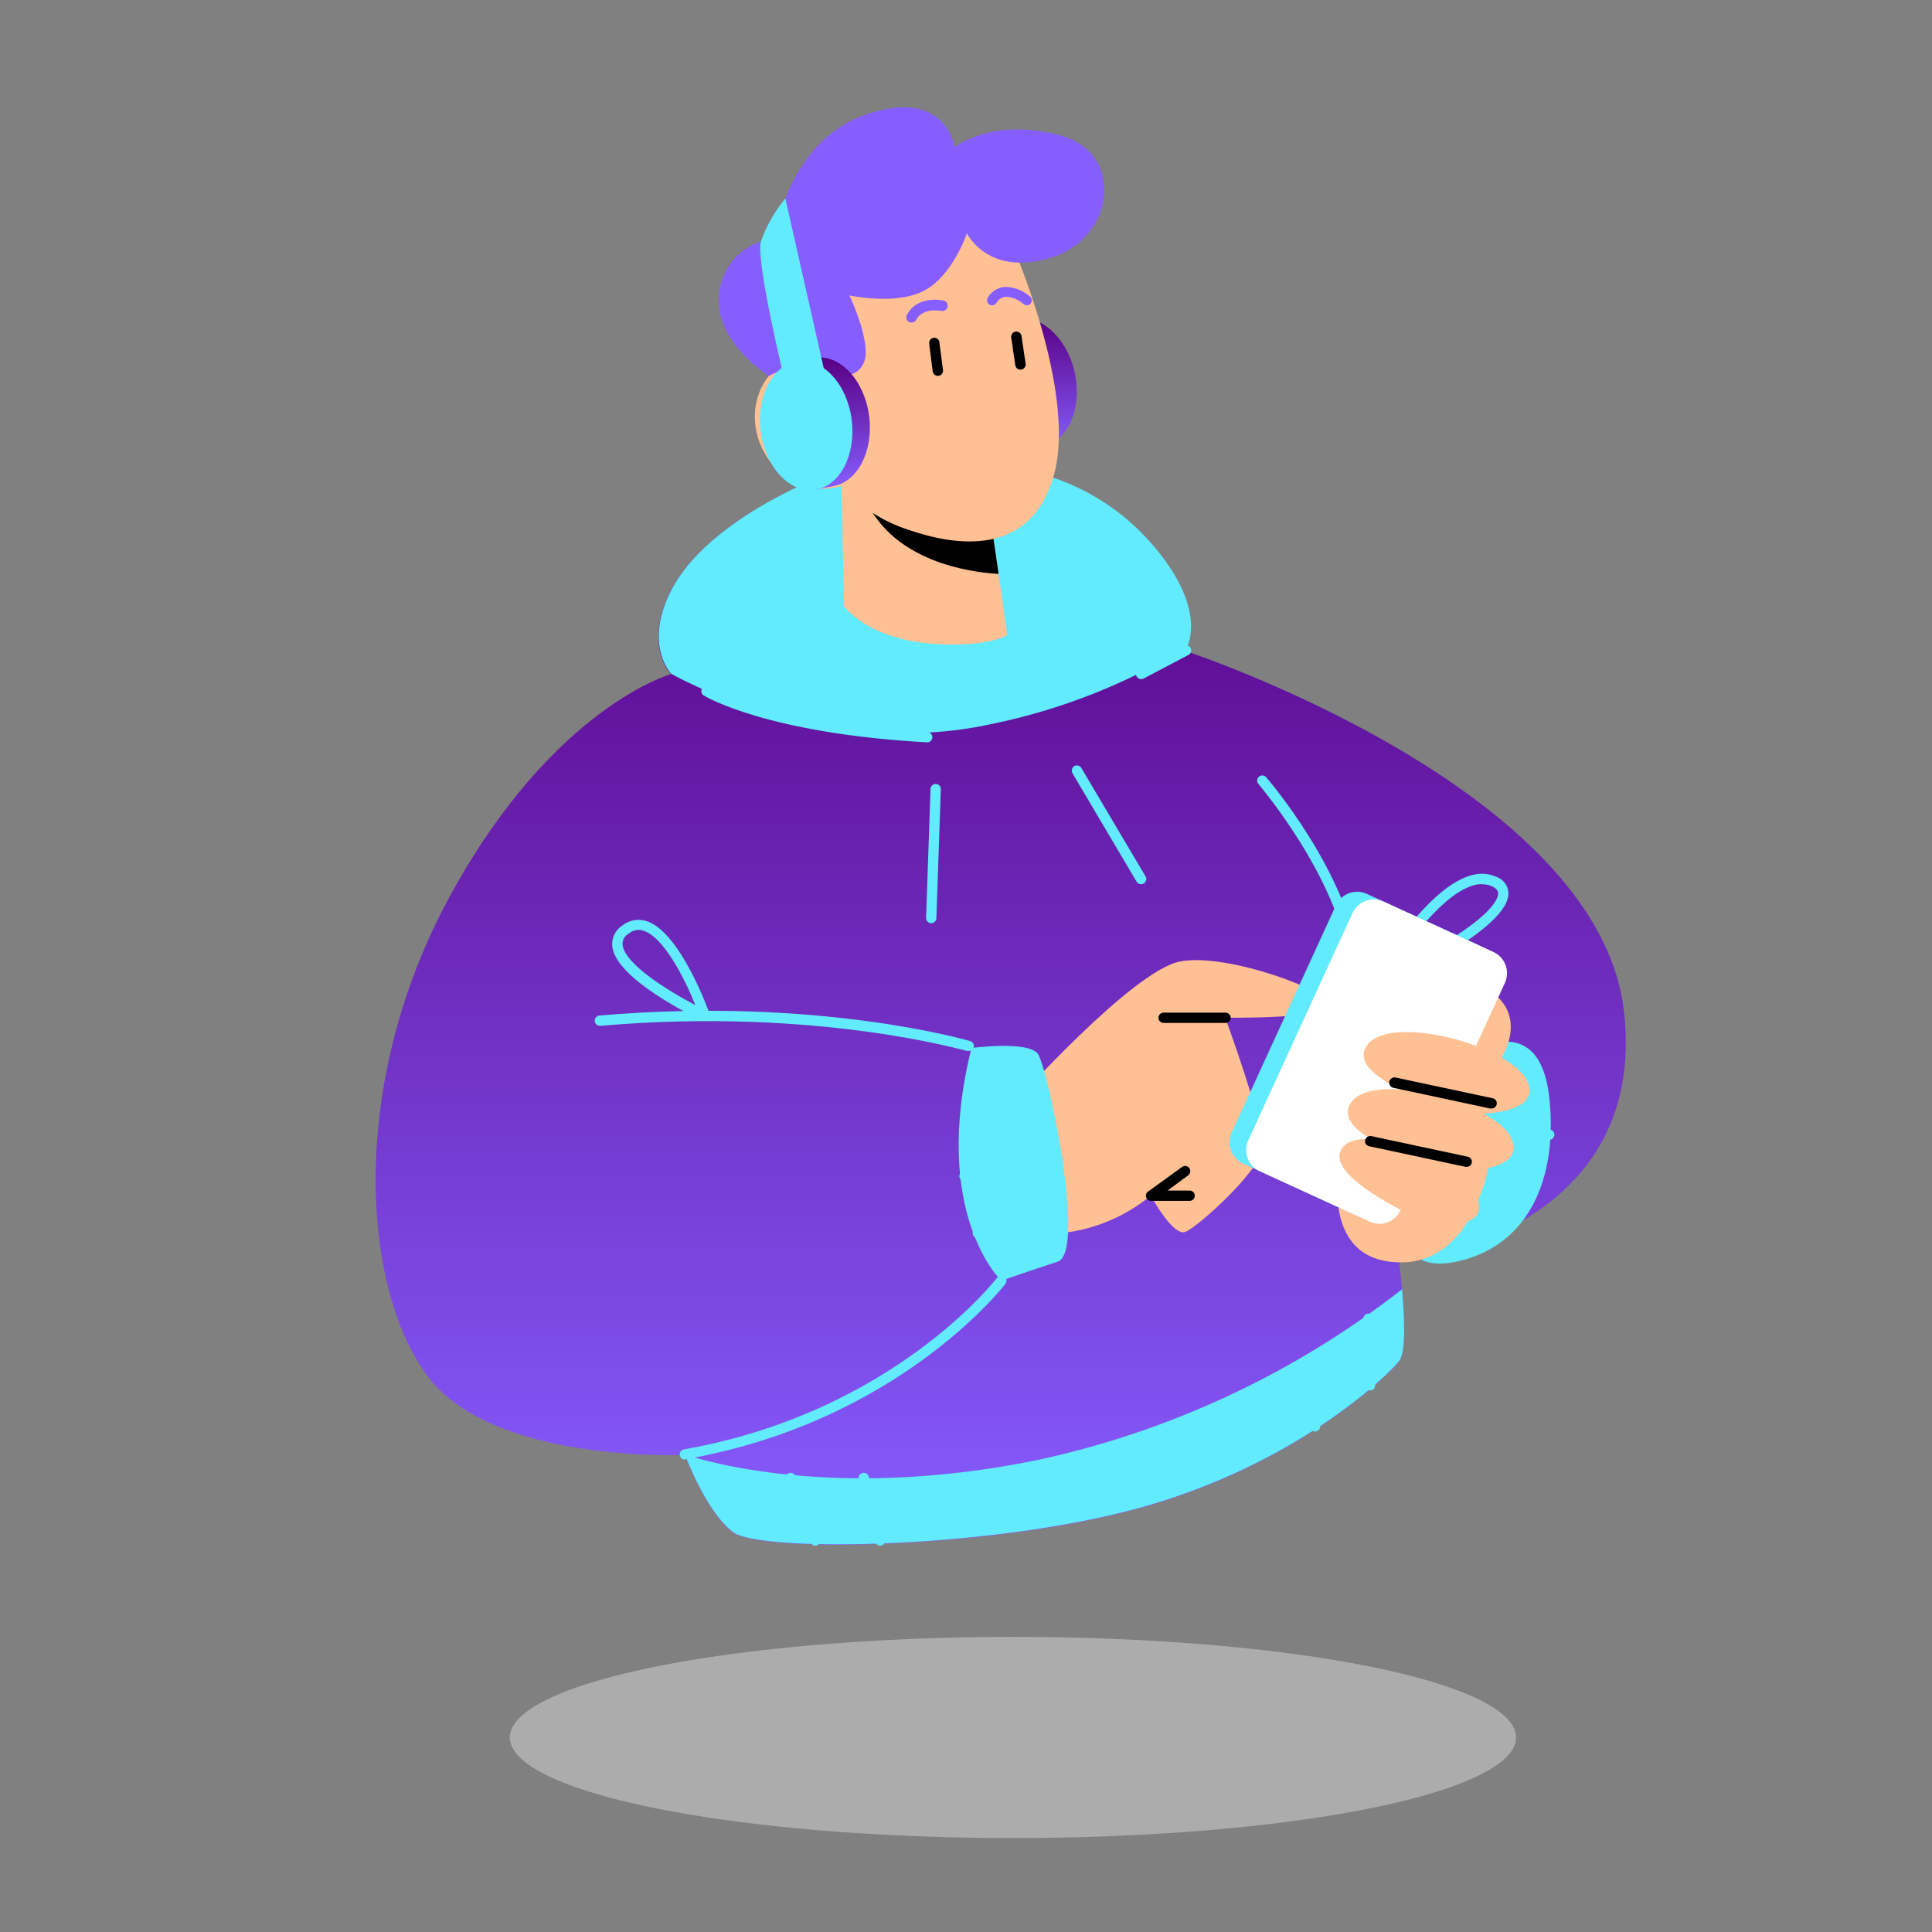 <svg width="144" height="144" viewBox="0 0 144 144" fill="none" xmlns="http://www.w3.org/2000/svg">
<rect x="0" y="0" width="144" height="144" fill="#808080" stroke="none"/>
<path d="M80.104 27.761C79.52 25.162 77.559 23.378 75.714 23.793L74.753 23.939C74.637 23.947 74.521 23.963 74.407 23.986C72.569 24.401 71.547 26.846 72.1 29.452C72.654 32.059 74.645 33.835 76.491 33.419L77.444 33.273C77.563 33.266 77.681 33.251 77.798 33.227C79.666 32.812 80.665 30.367 80.104 27.761Z" fill="url(#paint0_linear_7489_45216)"/>
<path d="M104.284 94.097C104.284 94.097 104.399 94.958 104.499 96.096C104.676 98.033 104.815 100.771 104.284 101.478C103.446 102.554 96.926 108.867 85.793 112.173C74.66 115.479 56.692 115.786 54.639 114.225C52.586 112.665 51.049 108.436 51.049 108.436C51.049 108.436 36.702 109.12 31.827 102.516C26.953 95.911 25.915 80.673 33.603 66.664C41.292 52.656 50.003 50.249 50.003 50.249C49.834 50.065 48.004 47.943 50.003 44.021C52.632 38.893 60.767 35.725 60.767 35.725L75.183 34.872C79.265 35.392 83.019 37.382 85.739 40.469C89.453 44.721 88.815 47.389 88.438 48.242C88.405 48.334 88.361 48.422 88.307 48.504C88.307 48.504 119.169 58.63 121.045 75.414C122.921 92.198 104.284 94.097 104.284 94.097Z" fill="url(#paint1_linear_7489_45216)"/>
<path d="M88.492 48.211C84.014 50.953 79.095 52.896 73.953 53.955C61.313 56.745 50.026 50.218 50.026 50.218C49.857 50.033 48.027 47.911 50.026 43.99C52.655 38.862 60.79 35.694 60.79 35.694L75.206 34.841C79.288 35.36 83.041 37.35 85.762 40.438C89.507 44.69 88.845 47.389 88.492 48.211Z" fill="#62EAFD"/>
<path d="M62.911 45.16C62.911 45.16 57.199 42.184 57.529 40.439C57.86 38.694 63.411 37.525 66.963 38.194C70.515 38.863 78.911 38.963 78.911 42.038C78.911 44.745 75.067 47.343 75.067 47.343L66.979 45.037L62.911 45.16Z" fill="#62EAFD"/>
<path d="M62.712 36.226L62.912 45.16C62.912 45.16 64.58 47.697 69.832 48.004C73.73 48.235 75.075 47.328 75.075 47.328L74.437 42.807L73.799 38.409L64.311 36.541L62.712 36.226Z" fill="#FFC094"/>
<path d="M64.304 36.54C64.354 36.837 64.45 37.125 64.588 37.394C66.687 41.814 72.177 42.66 74.43 42.775L73.791 38.378L64.304 36.54Z" fill="black"/>
<path d="M75.336 17.988C75.336 17.988 80.272 29.09 78.566 35.356C76.859 41.622 71.146 40.677 67.725 39.493C65.79 38.875 64.058 37.746 62.712 36.225C61.742 36.517 60.706 36.496 59.749 36.164C58.793 35.833 57.965 35.209 57.384 34.38C55.231 31.435 56.523 28.021 58.337 27.23C60.152 26.438 62.32 27.737 62.32 27.737L60.605 24.515C60.605 24.515 67.594 8.016 75.336 17.988Z" fill="#FFC094"/>
<path d="M61.851 32.989C61.798 32.989 61.745 32.979 61.696 32.958C61.647 32.936 61.603 32.905 61.567 32.865L58.545 29.667C58.475 29.593 58.437 29.493 58.44 29.391C58.443 29.288 58.486 29.192 58.56 29.121C58.635 29.051 58.734 29.013 58.837 29.016C58.939 29.019 59.036 29.062 59.106 29.137L62.128 32.343C62.182 32.396 62.219 32.464 62.234 32.539C62.249 32.613 62.241 32.691 62.211 32.76C62.181 32.83 62.13 32.889 62.066 32.93C62.002 32.971 61.927 32.991 61.851 32.989Z" fill="black"/>
<path d="M58.645 32.166C58.594 32.169 58.544 32.163 58.495 32.147C58.447 32.131 58.403 32.105 58.365 32.072C58.288 32.005 58.24 31.91 58.233 31.808C58.226 31.706 58.26 31.606 58.327 31.528C58.394 31.451 58.489 31.404 58.591 31.397L60.682 31.082C60.732 31.074 60.783 31.076 60.832 31.088C60.881 31.1 60.928 31.122 60.968 31.152C61.009 31.182 61.043 31.22 61.069 31.263C61.096 31.306 61.113 31.355 61.12 31.404C61.134 31.505 61.108 31.607 61.047 31.689C60.987 31.77 60.898 31.826 60.797 31.843L58.706 32.158L58.645 32.166Z" fill="black"/>
<path d="M62.32 27.737C62.484 27.84 62.668 27.908 62.86 27.936C63.052 27.964 63.247 27.951 63.434 27.899C63.621 27.847 63.795 27.756 63.944 27.633C64.094 27.51 64.216 27.357 64.304 27.184C65.142 25.877 63.312 22.017 63.312 22.017C63.312 22.017 66.764 22.786 68.894 21.655C71.023 20.525 72.069 17.381 72.069 17.381C72.069 17.381 73.607 20.648 78.343 19.211C83.079 17.773 83.948 11.368 78.927 10.061C73.906 8.754 71.154 10.976 71.154 10.976C71.154 10.976 70.516 6.363 64.304 8.623C58.645 10.715 57.691 17.804 57.691 17.804C56.681 17.891 55.73 18.319 54.994 19.017C54.258 19.716 53.78 20.643 53.64 21.648C52.986 25.346 57.307 28.022 57.307 28.022C58.071 27.61 58.916 27.372 59.782 27.323C60.648 27.273 61.514 27.415 62.32 27.737Z" fill="#865DFF"/>
<path d="M69.901 28.014C69.808 28.013 69.719 27.98 69.648 27.919C69.578 27.859 69.531 27.775 69.517 27.683L69.255 25.608C69.242 25.507 69.269 25.405 69.332 25.324C69.394 25.243 69.485 25.19 69.586 25.177C69.687 25.164 69.789 25.191 69.869 25.253C69.95 25.315 70.003 25.407 70.016 25.508L70.285 27.584C70.292 27.634 70.288 27.685 70.275 27.735C70.261 27.784 70.238 27.829 70.206 27.87C70.175 27.91 70.136 27.943 70.091 27.968C70.047 27.993 69.998 28.008 69.947 28.014H69.901Z" fill="black"/>
<path d="M76.052 27.553C75.96 27.552 75.872 27.518 75.803 27.457C75.734 27.397 75.688 27.313 75.676 27.222L75.368 25.154C75.361 25.103 75.364 25.052 75.377 25.003C75.389 24.953 75.412 24.907 75.442 24.866C75.473 24.826 75.512 24.791 75.556 24.765C75.6 24.74 75.648 24.723 75.699 24.716C75.749 24.709 75.8 24.712 75.85 24.724C75.899 24.737 75.945 24.759 75.986 24.79C76.027 24.821 76.061 24.859 76.087 24.903C76.113 24.947 76.13 24.996 76.137 25.046L76.444 27.114C76.451 27.17 76.446 27.226 76.429 27.279C76.412 27.332 76.384 27.381 76.347 27.422C76.31 27.463 76.265 27.497 76.214 27.519C76.163 27.542 76.108 27.553 76.052 27.553Z" fill="black"/>
<path d="M67.94 24.039C67.879 24.038 67.819 24.025 67.763 24C67.717 23.978 67.676 23.946 67.643 23.907C67.609 23.868 67.584 23.823 67.569 23.775C67.553 23.726 67.547 23.675 67.551 23.624C67.556 23.573 67.57 23.523 67.594 23.478C68.363 21.994 70.239 22.378 70.323 22.401C70.425 22.423 70.514 22.484 70.572 22.571C70.628 22.658 70.648 22.765 70.627 22.866C70.606 22.968 70.544 23.058 70.457 23.115C70.37 23.172 70.264 23.192 70.162 23.17C70.1 23.17 68.77 22.893 68.278 23.854C68.243 23.912 68.193 23.96 68.134 23.992C68.074 24.024 68.007 24.041 67.94 24.039Z" fill="#865DFF"/>
<path d="M73.953 22.755C73.876 22.758 73.801 22.736 73.737 22.693C73.695 22.665 73.659 22.628 73.631 22.585C73.603 22.543 73.584 22.495 73.575 22.445C73.566 22.395 73.566 22.343 73.577 22.294C73.588 22.244 73.608 22.197 73.637 22.155C73.768 21.946 73.944 21.769 74.151 21.636C74.358 21.503 74.593 21.418 74.837 21.386C75.547 21.375 76.236 21.63 76.767 22.101C76.805 22.134 76.837 22.173 76.859 22.218C76.882 22.263 76.896 22.312 76.899 22.362C76.903 22.412 76.896 22.463 76.88 22.51C76.864 22.558 76.838 22.602 76.805 22.639C76.732 22.71 76.634 22.75 76.532 22.75C76.43 22.75 76.332 22.71 76.259 22.639C75.892 22.313 75.421 22.127 74.929 22.116C74.792 22.137 74.661 22.189 74.547 22.268C74.432 22.346 74.337 22.45 74.268 22.57C74.235 22.625 74.189 22.671 74.134 22.703C74.079 22.735 74.016 22.753 73.953 22.755Z" fill="#865DFF"/>
<path d="M110.405 78.113C110.405 78.113 114.779 75.714 115.464 81.719C116.148 87.724 114.003 92.836 108.629 94.02C105.422 94.735 105.038 92.821 105.038 92.821L110.405 78.113Z" fill="#62EAFD"/>
<path d="M112.603 91.622C112.506 91.622 112.413 91.587 112.342 91.522L109.059 88.508C109.021 88.473 108.991 88.432 108.97 88.386C108.948 88.34 108.936 88.29 108.934 88.24C108.932 88.189 108.94 88.138 108.957 88.091C108.975 88.043 109.001 87.999 109.035 87.962C109.07 87.924 109.111 87.894 109.157 87.873C109.203 87.852 109.253 87.839 109.304 87.837C109.354 87.835 109.405 87.843 109.453 87.86C109.5 87.878 109.544 87.904 109.581 87.939L112.864 90.953C112.9 90.988 112.929 91.031 112.949 91.078C112.968 91.125 112.978 91.175 112.978 91.226C112.978 91.276 112.968 91.327 112.949 91.374C112.929 91.42 112.9 91.463 112.864 91.499C112.796 91.571 112.702 91.615 112.603 91.622Z" fill="#62EAFD"/>
<path d="M103.085 72.915H103.015C102.949 72.911 102.885 72.89 102.83 72.853C102.775 72.817 102.73 72.767 102.7 72.707C102.666 72.65 102.648 72.585 102.648 72.519C102.648 72.453 102.666 72.388 102.7 72.331C102.908 71.977 107.836 63.689 111.488 65.342C111.814 65.44 112.09 65.661 112.257 65.957C112.425 66.254 112.472 66.603 112.388 66.933C111.811 69.332 104.961 72.915 103.085 72.915ZM110.458 65.895C108.213 65.895 105.237 69.74 103.792 72.046C106.098 71.439 111.242 68.425 111.642 66.757C111.696 66.534 111.688 66.28 111.181 66.049C110.952 65.953 110.706 65.906 110.458 65.911V65.895Z" fill="#62EAFD"/>
<path d="M100.893 71.953C100.8 71.954 100.711 71.921 100.642 71.86C100.572 71.799 100.527 71.715 100.516 71.623C99.647 65.303 93.881 58.552 93.827 58.468C93.787 58.431 93.754 58.387 93.733 58.337C93.711 58.287 93.7 58.233 93.7 58.178C93.701 58.124 93.713 58.07 93.736 58.021C93.759 57.971 93.792 57.927 93.833 57.892C93.874 57.856 93.922 57.83 93.974 57.814C94.027 57.798 94.082 57.794 94.135 57.801C94.189 57.808 94.241 57.827 94.288 57.856C94.334 57.885 94.373 57.923 94.404 57.968C94.65 58.252 100.378 64.972 101.277 71.515C101.291 71.617 101.263 71.72 101.202 71.802C101.14 71.884 101.048 71.938 100.947 71.953H100.893Z" fill="#62EAFD"/>
<path d="M111.134 73.93C111.134 73.93 114.41 75.698 111.18 80.004C107.951 84.309 107.536 76.967 107.536 76.967L111.134 73.93Z" fill="#FFC094"/>
<path d="M99.887 86.578C99.887 86.578 98.218 93.959 104.269 94.089C110.32 94.22 111.189 85.632 111.189 85.632L99.887 86.578Z" fill="#FFC094"/>
<path d="M115.44 84.955L110.265 84.617C110.215 84.614 110.165 84.601 110.12 84.579C110.074 84.557 110.034 84.526 110 84.488C109.967 84.45 109.941 84.406 109.924 84.358C109.908 84.311 109.901 84.26 109.904 84.209C109.912 84.108 109.959 84.014 110.035 83.946C110.111 83.879 110.21 83.844 110.312 83.848L115.471 84.186C115.573 84.186 115.67 84.227 115.742 84.299C115.814 84.371 115.855 84.469 115.855 84.571C115.855 84.673 115.814 84.77 115.742 84.843C115.67 84.915 115.573 84.955 115.471 84.955H115.44Z" fill="#62EAFD"/>
<path d="M75.652 82.142C75.652 82.142 84.409 72.347 87.954 71.662C91.498 70.978 99.364 73.969 99.202 74.961C99.041 75.952 91.322 75.853 91.322 75.853C91.322 75.853 94.305 83.948 94.097 85.617C93.889 87.285 89.261 91.483 88.338 91.822C87.416 92.16 85.77 89.115 85.77 89.115C83.991 90.582 81.841 91.53 79.558 91.852C76.144 92.168 73.223 86.57 73.223 86.57L75.652 82.142Z" fill="#FFC094"/>
<path d="M110.073 70.383L101.875 66.623C101.003 66.223 99.972 66.606 99.572 67.478L91.801 84.418C91.401 85.29 91.784 86.322 92.656 86.722L100.854 90.482C101.726 90.882 102.758 90.499 103.158 89.627L110.928 72.687C111.328 71.814 110.945 70.783 110.073 70.383Z" fill="#62EAFD"/>
<path d="M111.311 70.956L103.114 67.196C102.241 66.796 101.21 67.179 100.81 68.051L93.04 84.991C92.64 85.863 93.022 86.895 93.895 87.295L102.092 91.055C102.964 91.455 103.996 91.072 104.396 90.2L112.166 73.26C112.566 72.388 112.183 71.356 111.311 70.956Z" fill="white"/>
<path d="M109.743 83.033C109.743 83.033 115.079 83.171 113.81 80.526C112.541 77.882 103.2 75.391 101.785 78.082C100.37 80.773 109.743 83.033 109.743 83.033Z" fill="#FFC094"/>
<path d="M108.567 87.285C108.567 87.285 113.903 87.431 112.626 84.786C111.35 82.142 102.016 79.643 100.601 82.334C99.187 85.025 108.567 87.285 108.567 87.285Z" fill="#FFC094"/>
<path d="M105.015 90.491C106.082 91.04 107.277 91.292 108.475 91.222C109.543 91.137 110.527 90.745 110.174 89.499C109.459 87.001 101.716 83.418 100.056 85.547C98.833 87.139 102.877 89.43 105.015 90.491Z" fill="#FFC094"/>
<path d="M111.134 82.618H111.049L103.853 81.08C103.751 81.057 103.662 80.995 103.606 80.907C103.55 80.82 103.531 80.713 103.553 80.611C103.576 80.509 103.638 80.42 103.726 80.364C103.814 80.308 103.92 80.288 104.022 80.311L111.219 81.849C111.321 81.86 111.414 81.911 111.478 81.991C111.542 82.071 111.572 82.173 111.561 82.275C111.55 82.377 111.498 82.471 111.418 82.535C111.338 82.599 111.236 82.629 111.134 82.618Z" fill="black"/>
<path d="M109.32 86.97H109.236L102.039 85.432C101.99 85.422 101.943 85.402 101.901 85.374C101.86 85.346 101.825 85.309 101.797 85.267C101.77 85.225 101.752 85.177 101.743 85.128C101.734 85.078 101.736 85.027 101.747 84.978C101.771 84.879 101.832 84.792 101.918 84.737C102.004 84.681 102.108 84.66 102.208 84.678L109.405 86.216C109.454 86.226 109.501 86.246 109.542 86.274C109.584 86.303 109.619 86.339 109.646 86.381C109.674 86.424 109.692 86.471 109.701 86.52C109.709 86.57 109.708 86.621 109.697 86.67C109.678 86.755 109.63 86.832 109.561 86.886C109.493 86.941 109.408 86.97 109.32 86.97Z" fill="black"/>
<path d="M72.408 78.112C72.408 78.112 76.644 77.551 77.359 78.55C78.075 79.55 80.996 93.328 78.836 94.035C76.675 94.742 74.63 95.457 74.63 95.457C74.63 95.457 69.34 90.46 72.408 78.112Z" fill="#62EAFD"/>
<path d="M104.284 101.447C103.446 102.523 96.926 108.836 85.793 112.142C74.66 115.448 56.692 115.755 54.639 114.195C52.587 112.634 51.049 108.405 51.049 108.405C51.049 108.405 61.313 112.119 77.367 108.813C87.254 106.674 96.53 102.327 104.5 96.096C104.676 98.033 104.815 100.77 104.284 101.447Z" fill="#62EAFD"/>
<path d="M69.086 55.331C57.246 54.67 52.648 51.956 52.456 51.841C52.369 51.787 52.307 51.701 52.283 51.602C52.258 51.503 52.274 51.398 52.325 51.31C52.351 51.267 52.386 51.229 52.426 51.198C52.467 51.168 52.514 51.146 52.563 51.134C52.612 51.122 52.664 51.12 52.714 51.128C52.764 51.135 52.812 51.153 52.856 51.179C52.902 51.179 57.515 53.917 69.109 54.562C69.211 54.562 69.309 54.603 69.381 54.675C69.453 54.747 69.494 54.845 69.494 54.947C69.494 55.049 69.453 55.147 69.381 55.219C69.309 55.291 69.211 55.331 69.109 55.331H69.086Z" fill="#62EAFD"/>
<path d="M69.409 68.809C69.357 68.808 69.307 68.797 69.26 68.776C69.212 68.756 69.17 68.726 69.134 68.689C69.098 68.652 69.07 68.608 69.051 68.56C69.033 68.512 69.023 68.461 69.025 68.409L69.355 58.814C69.355 58.712 69.396 58.614 69.468 58.542C69.54 58.47 69.638 58.43 69.74 58.43C69.841 58.43 69.939 58.47 70.011 58.542C70.084 58.614 70.124 58.712 70.124 58.814L69.793 68.409C69.795 68.461 69.787 68.513 69.769 68.561C69.75 68.61 69.722 68.654 69.686 68.691C69.65 68.729 69.607 68.758 69.56 68.778C69.512 68.799 69.461 68.809 69.409 68.809Z" fill="#62EAFD"/>
<path d="M85.055 65.903C84.987 65.905 84.921 65.889 84.861 65.856C84.802 65.824 84.752 65.777 84.717 65.719L79.934 57.63C79.884 57.541 79.87 57.436 79.895 57.337C79.921 57.238 79.985 57.153 80.073 57.1C80.161 57.05 80.265 57.036 80.363 57.062C80.461 57.087 80.544 57.151 80.596 57.238L85.386 65.327C85.412 65.37 85.429 65.418 85.436 65.468C85.443 65.518 85.44 65.569 85.427 65.617C85.414 65.666 85.392 65.712 85.361 65.752C85.33 65.791 85.291 65.825 85.247 65.85C85.189 65.885 85.123 65.904 85.055 65.903Z" fill="#62EAFD"/>
<path d="M85.055 50.618C84.97 50.619 84.886 50.59 84.818 50.538C84.751 50.486 84.702 50.412 84.681 50.329C84.66 50.246 84.667 50.158 84.701 50.08C84.736 50.001 84.795 49.936 84.871 49.896L88.184 48.158C88.229 48.127 88.28 48.106 88.334 48.097C88.387 48.087 88.442 48.089 88.495 48.102C88.547 48.115 88.597 48.14 88.639 48.173C88.682 48.207 88.717 48.249 88.742 48.297C88.768 48.345 88.782 48.398 88.785 48.453C88.789 48.507 88.78 48.561 88.761 48.612C88.742 48.663 88.712 48.709 88.674 48.747C88.635 48.785 88.589 48.815 88.538 48.835L85.232 50.58C85.177 50.607 85.117 50.62 85.055 50.618Z" fill="#62EAFD"/>
<path d="M72.207 78.336H72.1C71.984 78.336 60.913 75.053 44.744 76.46C44.642 76.466 44.542 76.433 44.465 76.367C44.387 76.301 44.338 76.207 44.328 76.106C44.324 76.056 44.33 76.005 44.346 75.957C44.361 75.908 44.386 75.864 44.419 75.825C44.452 75.786 44.492 75.755 44.537 75.732C44.582 75.709 44.632 75.695 44.682 75.691C60.997 74.276 72.207 77.567 72.315 77.598C72.413 77.626 72.495 77.693 72.544 77.782C72.593 77.871 72.605 77.977 72.576 78.075C72.549 78.151 72.499 78.217 72.433 78.264C72.367 78.311 72.288 78.336 72.207 78.336Z" fill="#62EAFD"/>
<path d="M52.532 76.09C52.476 76.1 52.419 76.1 52.363 76.09C51.702 75.775 45.889 72.953 45.636 70.539C45.603 70.241 45.653 69.94 45.781 69.668C45.908 69.397 46.108 69.166 46.358 69.001C46.604 68.798 46.896 68.659 47.209 68.596C47.521 68.533 47.844 68.548 48.15 68.64C50.695 69.409 52.801 75.336 52.894 75.559C52.913 75.617 52.918 75.679 52.909 75.74C52.9 75.8 52.877 75.858 52.842 75.908C52.807 75.958 52.761 75.999 52.707 76.028C52.653 76.057 52.593 76.073 52.532 76.075V76.09ZM47.604 69.309C47.322 69.315 47.05 69.418 46.835 69.601C46.691 69.682 46.575 69.802 46.498 69.948C46.422 70.094 46.389 70.259 46.404 70.423C46.558 71.861 49.826 73.868 51.825 74.913C51.056 72.976 49.465 69.816 47.934 69.362C47.827 69.33 47.716 69.312 47.604 69.309Z" fill="#62EAFD"/>
<path d="M88.63 89.507H85.793C85.713 89.506 85.635 89.481 85.57 89.434C85.505 89.387 85.457 89.321 85.431 89.245C85.403 89.168 85.402 89.084 85.427 89.006C85.452 88.928 85.502 88.861 85.57 88.815L88.107 86.977C88.148 86.947 88.194 86.926 88.243 86.914C88.293 86.902 88.344 86.9 88.394 86.908C88.444 86.916 88.492 86.933 88.535 86.96C88.578 86.986 88.615 87.021 88.645 87.062C88.675 87.103 88.696 87.149 88.708 87.198C88.72 87.247 88.722 87.298 88.714 87.348C88.707 87.398 88.689 87.446 88.662 87.489C88.636 87.533 88.602 87.57 88.561 87.6L87.023 88.738H88.668C88.77 88.738 88.868 88.778 88.94 88.85C89.012 88.922 89.053 89.02 89.053 89.122C89.053 89.176 89.042 89.23 89.02 89.279C88.999 89.328 88.967 89.372 88.927 89.409C88.887 89.445 88.84 89.472 88.789 89.489C88.738 89.506 88.683 89.512 88.63 89.507Z" fill="black"/>
<path d="M91.344 76.244H86.731C86.629 76.244 86.531 76.204 86.459 76.132C86.387 76.06 86.347 75.962 86.347 75.86C86.347 75.758 86.387 75.66 86.459 75.588C86.531 75.516 86.629 75.476 86.731 75.476H91.344C91.446 75.476 91.544 75.516 91.616 75.588C91.688 75.66 91.729 75.758 91.729 75.86C91.729 75.962 91.688 76.06 91.616 76.132C91.544 76.204 91.446 76.244 91.344 76.244Z" fill="black"/>
<path d="M60.775 115.202C60.698 115.203 60.622 115.18 60.559 115.136C60.495 115.092 60.447 115.029 60.422 114.956L58.576 110.297C58.557 110.25 58.547 110.201 58.547 110.15C58.547 110.1 58.558 110.05 58.578 110.004C58.598 109.958 58.627 109.917 58.664 109.882C58.701 109.848 58.744 109.822 58.792 109.805C58.839 109.786 58.889 109.777 58.939 109.777C58.99 109.778 59.04 109.789 59.086 109.809C59.133 109.829 59.175 109.858 59.21 109.894C59.245 109.93 59.273 109.973 59.291 110.02L61.137 114.672C61.172 114.767 61.17 114.872 61.13 114.965C61.09 115.058 61.015 115.132 60.921 115.171C60.875 115.192 60.826 115.202 60.775 115.202Z" fill="#62EAFD"/>
<path d="M65.603 115.202C65.517 115.201 65.433 115.172 65.365 115.12C65.297 115.067 65.248 114.993 65.226 114.91L64.004 110.258C63.991 110.209 63.988 110.158 63.995 110.108C64.002 110.058 64.019 110.01 64.045 109.966C64.07 109.923 64.104 109.885 64.145 109.854C64.185 109.824 64.231 109.802 64.28 109.789C64.378 109.763 64.482 109.777 64.57 109.827C64.658 109.878 64.722 109.961 64.749 110.058L65.972 114.718C65.998 114.815 65.984 114.92 65.934 115.007C65.883 115.095 65.8 115.16 65.703 115.187L65.603 115.202Z" fill="#62EAFD"/>
<path d="M102.116 103.624C102.016 103.622 101.92 103.582 101.849 103.512C101.777 103.442 101.735 103.347 101.732 103.247L101.616 98.288C101.616 98.186 101.657 98.088 101.729 98.016C101.801 97.944 101.899 97.903 102.001 97.903C102.103 97.903 102.2 97.944 102.272 98.016C102.345 98.088 102.385 98.186 102.385 98.288L102.5 103.247C102.501 103.297 102.492 103.348 102.474 103.395C102.456 103.442 102.428 103.485 102.393 103.521C102.358 103.557 102.316 103.587 102.27 103.607C102.224 103.627 102.174 103.638 102.124 103.639L102.116 103.624Z" fill="#62EAFD"/>
<path d="M98.018 106.699C97.916 106.699 97.819 106.658 97.746 106.586C97.674 106.514 97.634 106.416 97.634 106.314V101.055C97.634 100.953 97.674 100.856 97.746 100.783C97.819 100.711 97.916 100.671 98.018 100.671C98.12 100.671 98.218 100.711 98.29 100.783C98.362 100.856 98.403 100.953 98.403 101.055V106.314C98.403 106.416 98.362 106.514 98.29 106.586C98.218 106.658 98.12 106.699 98.018 106.699Z" fill="#62EAFD"/>
<path d="M72.915 92.298C72.812 92.306 72.712 92.273 72.634 92.207C72.556 92.141 72.507 92.046 72.499 91.944C72.491 91.842 72.524 91.741 72.59 91.663C72.656 91.585 72.751 91.537 72.853 91.529L79.188 90.475C79.238 90.467 79.289 90.468 79.338 90.479C79.387 90.49 79.433 90.511 79.474 90.541C79.515 90.57 79.549 90.607 79.576 90.65C79.602 90.693 79.619 90.741 79.626 90.791C79.636 90.84 79.636 90.892 79.625 90.941C79.615 90.99 79.594 91.037 79.564 91.078C79.535 91.12 79.497 91.154 79.453 91.18C79.41 91.206 79.362 91.223 79.311 91.229L72.976 92.298H72.915Z" fill="#62EAFD"/>
<path d="M71.892 88.046C71.8 88.046 71.711 88.013 71.641 87.954C71.571 87.895 71.523 87.813 71.507 87.723C71.5 87.673 71.502 87.622 71.514 87.573C71.526 87.524 71.548 87.478 71.578 87.437C71.608 87.396 71.646 87.362 71.689 87.336C71.732 87.31 71.78 87.292 71.83 87.285L78.75 86.124C78.851 86.108 78.954 86.132 79.037 86.191C79.12 86.25 79.177 86.339 79.196 86.439C79.212 86.54 79.188 86.643 79.129 86.726C79.07 86.809 78.981 86.866 78.881 86.885L71.961 88.038L71.892 88.046Z" fill="#62EAFD"/>
<path d="M51.049 108.79C50.958 108.79 50.869 108.758 50.8 108.699C50.731 108.639 50.685 108.557 50.672 108.467C50.662 108.418 50.663 108.367 50.673 108.318C50.683 108.269 50.703 108.222 50.732 108.181C50.761 108.14 50.798 108.106 50.84 108.079C50.883 108.053 50.93 108.036 50.98 108.028C66.58 105.276 74.253 95.327 74.322 95.227C74.385 95.147 74.476 95.094 74.576 95.08C74.676 95.066 74.778 95.091 74.861 95.15C74.942 95.211 74.996 95.302 75.01 95.403C75.025 95.504 74.999 95.607 74.937 95.688C74.861 95.796 67.01 105.983 51.103 108.759L51.049 108.79Z" fill="#62EAFD"/>
<path d="M64.78 31.02C65.119 33.672 63.873 36.01 62.005 36.248C60.136 36.486 58.337 34.541 57.999 31.889C57.661 29.236 58.899 26.907 60.775 26.66C62.651 26.415 64.442 28.375 64.78 31.02Z" fill="url(#paint2_linear_7489_45216)"/>
<path d="M60.774 26.661L59.475 26.922L60.705 36.51L61.996 36.249L63.411 34.726L63.826 29.414L60.774 26.661Z" fill="url(#paint3_linear_7489_45216)"/>
<path d="M63.481 31.282C63.819 33.934 62.582 36.272 60.706 36.51C58.83 36.748 57.038 34.803 56.7 32.15C56.362 29.498 57.607 27.168 59.475 26.922C61.344 26.676 63.143 28.637 63.481 31.282Z" fill="#62EAFD"/>
<path d="M58.537 14.79C57.74 15.746 57.12 16.837 56.707 18.012C56.307 19.549 58.645 29.045 58.645 29.045L61.605 28.368L58.537 14.79Z" fill="#62EAFD"/>
<ellipse cx="75.5" cy="129.5" rx="37.5" ry="7.5" fill="#D9D9D9" fill-opacity="0.5"/>
<defs>
<linearGradient id="paint0_linear_7489_45216" x1="76.105" y1="23.733" x2="76.105" y2="33.48" gradientUnits="userSpaceOnUse">
<stop stop-color="#590083"/>
<stop offset="1" stop-color="#865DFF"/>
</linearGradient>
<linearGradient id="paint1_linear_7489_45216" x1="74.589" y1="34.872" x2="74.589" y2="115.134" gradientUnits="userSpaceOnUse">
<stop stop-color="#590083"/>
<stop offset="1" stop-color="#865DFF"/>
</linearGradient>
<linearGradient id="paint2_linear_7489_45216" x1="61.39" y1="26.64" x2="61.39" y2="36.268" gradientUnits="userSpaceOnUse">
<stop stop-color="#590083"/>
<stop offset="1" stop-color="#865DFF"/>
</linearGradient>
<linearGradient id="paint3_linear_7489_45216" x1="61.651" y1="26.661" x2="61.651" y2="36.51" gradientUnits="userSpaceOnUse">
<stop stop-color="#590083"/>
<stop offset="1" stop-color="#865DFF"/>
</linearGradient>
</defs>
</svg>
